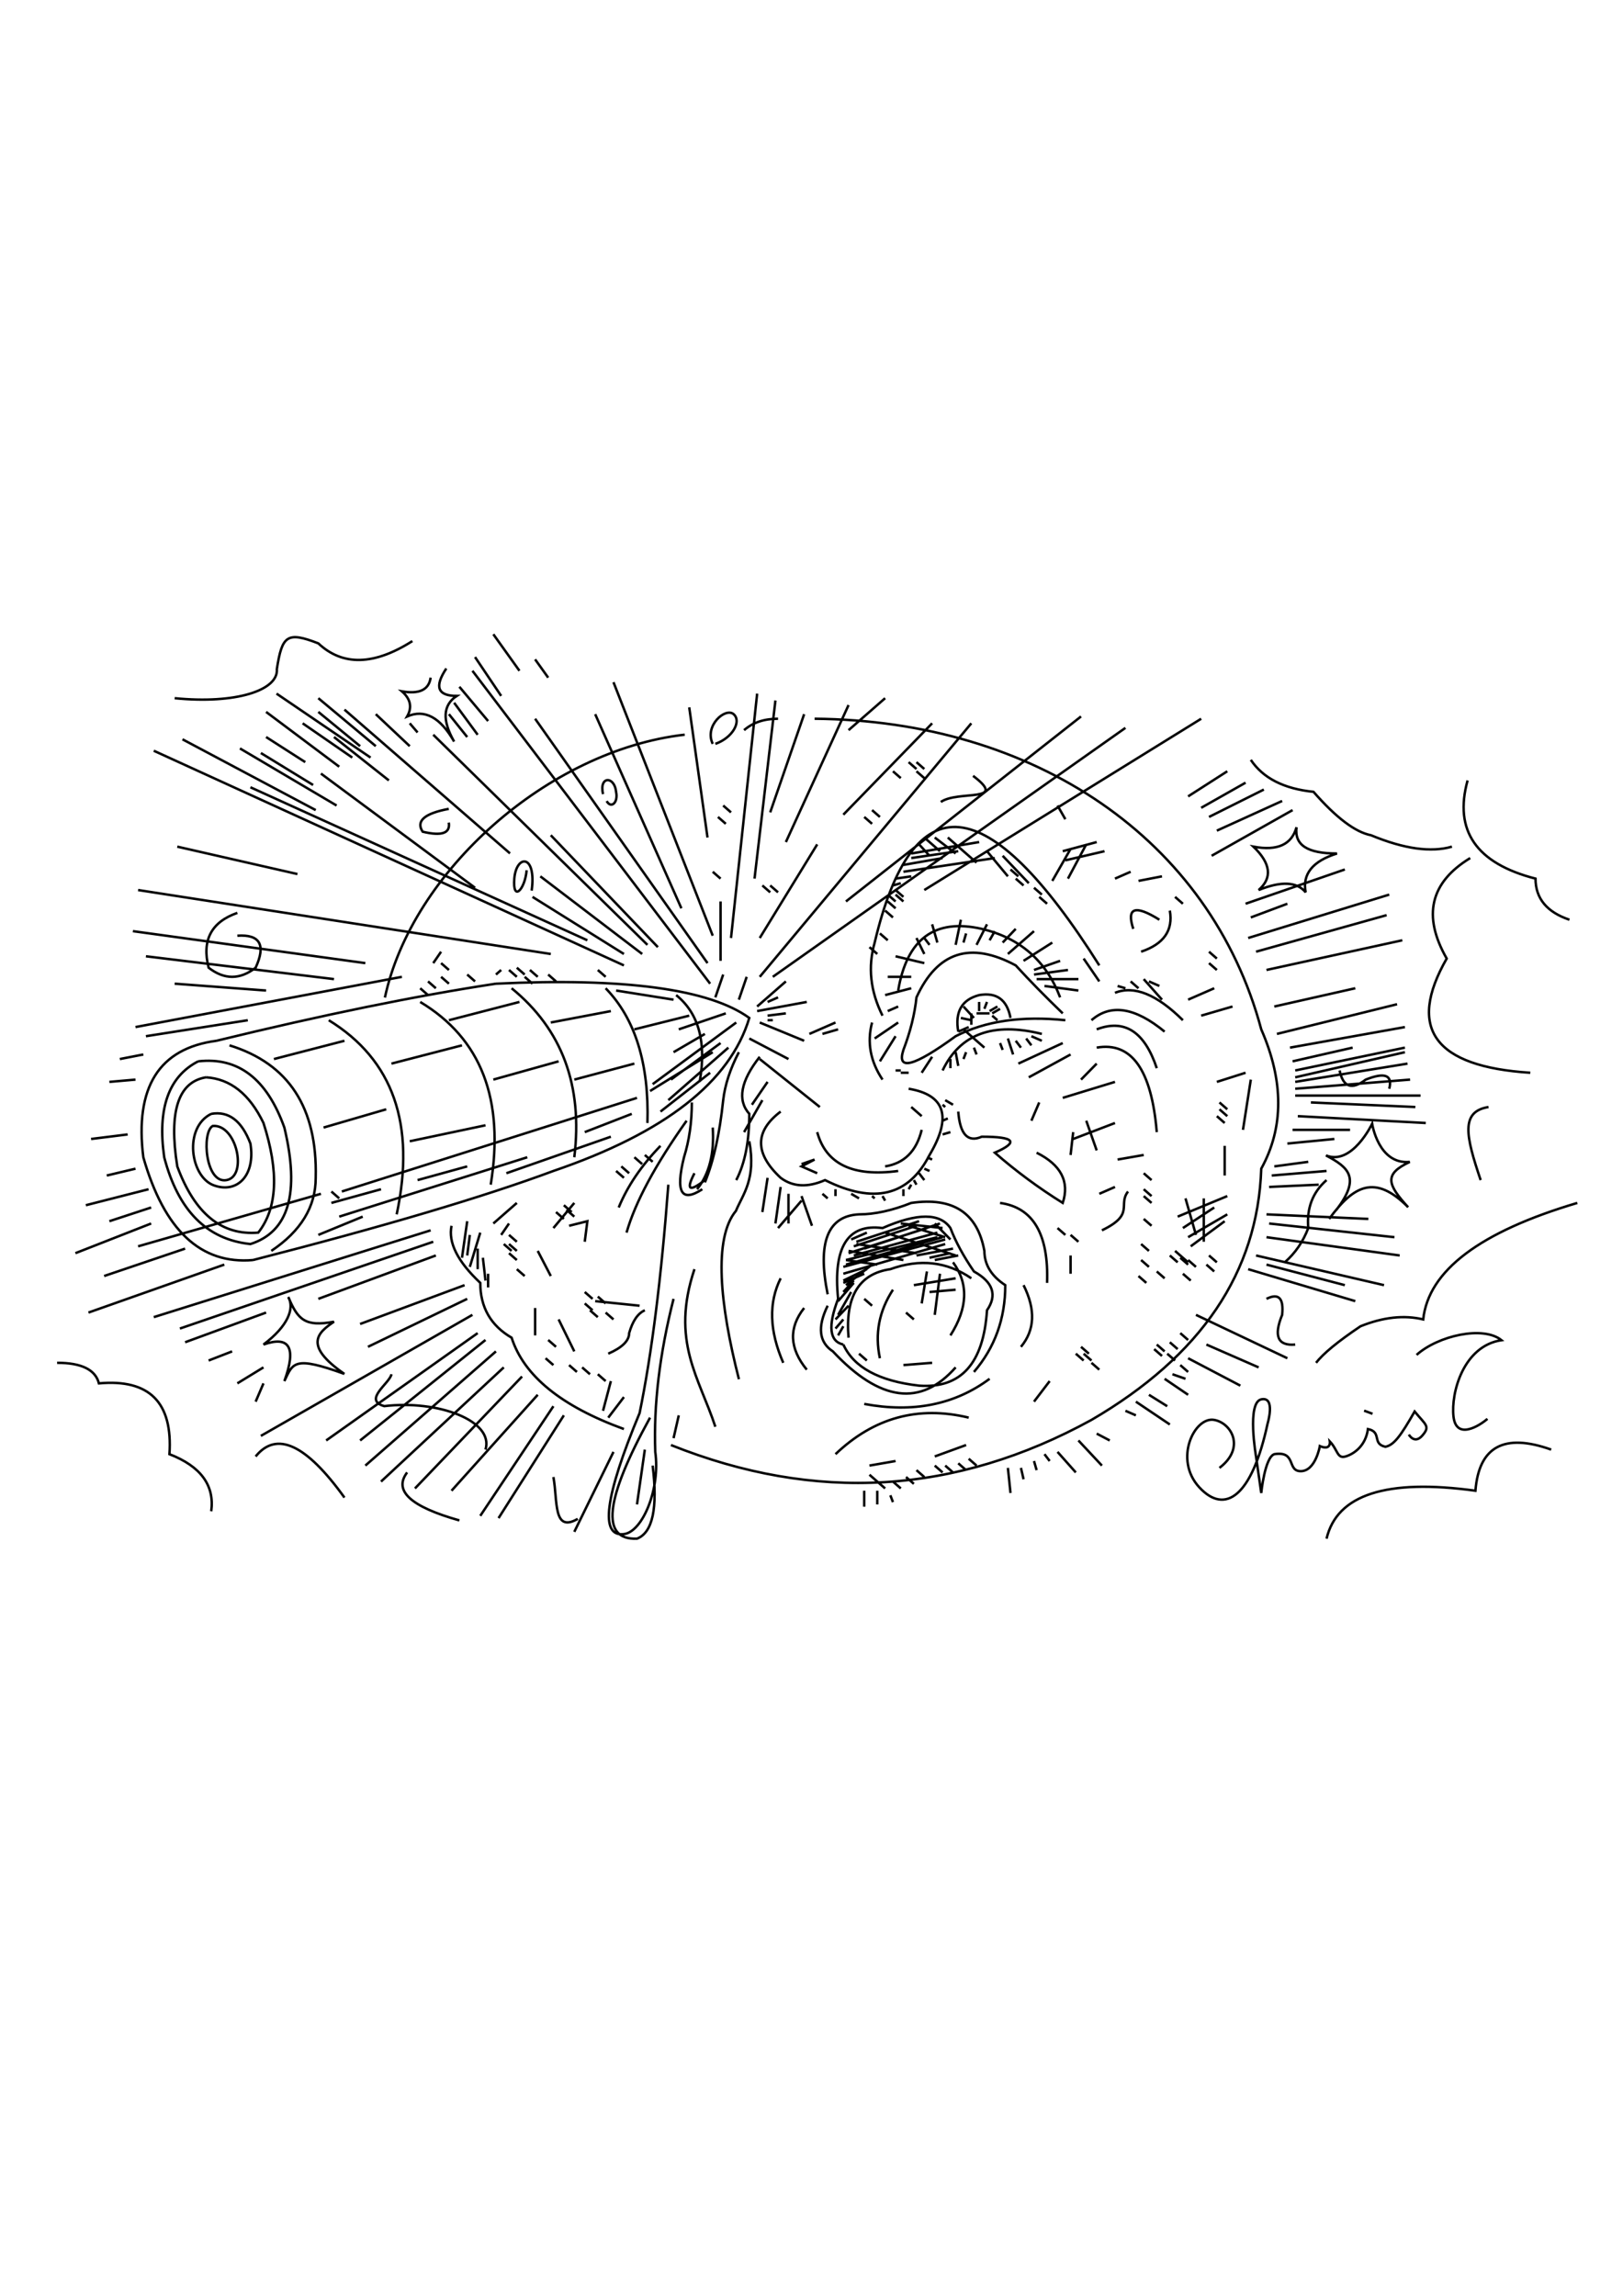 <?xml version="1.0" encoding="UTF-8" standalone="no"?>
<!-- Created with Inkscape (http://www.inkscape.org/) -->

<svg
   xmlns:dc="http://purl.org/dc/elements/1.1/"
   xmlns:cc="http://creativecommons.org/ns#"
   xmlns:rdf="http://www.w3.org/1999/02/22-rdf-syntax-ns#"
   xmlns:svg="http://www.w3.org/2000/svg"
   xmlns="http://www.w3.org/2000/svg"
   xmlns:sodipodi="http://sodipodi.sourceforge.net/DTD/sodipodi-0.dtd"
   xmlns:inkscape="http://www.inkscape.org/namespaces/inkscape"
   width="210mm"
   height="297mm"
   viewBox="0 0 210 297"
   version="1.1"
   id="svg8"
   inkscape:version="0.92.4 (5da689c313, 2019-01-14)"
   sodipodi:docname="hugo.svg">
  <defs
     id="defs2" />
  <sodipodi:namedview
     id="base"
     pagecolor="#ffffff"
     bordercolor="#666666"
     borderopacity="1.0"
     inkscape:pageopacity="0.0"
     inkscape:pageshadow="2"
     inkscape:zoom="0.35"
     inkscape:cx="-1057.1429"
     inkscape:cy="560"
     inkscape:document-units="mm"
     inkscape:current-layer="layer1"
     showgrid="false"
     inkscape:window-width="1920"
     inkscape:window-height="1017"
     inkscape:window-x="-8"
     inkscape:window-y="-8"
     inkscape:window-maximized="1" />
  <g
     inkscape:label="Capa 1"
     inkscape:groupmode="layer"
     id="layer1">
    <path
       style="fill:none;stroke:#000000;stroke-width:0.316"
       id="path3055"
       d="M 49.803,129.048 C 53.278,112.819 70.865,97.079 88.594,95.041 M 105.401,92.981 C 133.818,93.22 156.596,108.516 163.193,133.164 166.122,139.861 166.122,145.869 163.193,151.188 162.743,164.582 155.42,175.415 141.226,183.688 123.651,193.34 105.514,194.423 86.813,186.938 M 58.424,158.574 C 57.974,160.741 59.213,163.203 62.142,165.961 62.142,169.112 63.494,171.476 66.197,173.052 67.775,177.976 72.619,181.916 80.73,184.87 M 28.007,134.642 C 41.751,131.293 53.805,128.831 64.17,127.255 M 32.739,163.006 C 49.637,158.673 62.592,154.832 71.605,151.483 86.025,146.559 94.474,139.96 96.952,131.687 91.77,127.944 80.843,126.467 64.17,127.255 M 28.007,134.642 C 20.572,135.626 17.418,140.649 18.544,149.71 21.248,159.165 25.98,163.597 32.739,163.006 M 101.008,143.801 C 97.628,146.362 97.628,149.218 101.008,152.369 102.585,153.551 104.5,153.65 106.753,152.665 113.062,155.816 117.568,154.733 120.272,149.415 123.201,144.49 122.3,141.634 117.568,140.846 M 105.739,146.46 C 106.866,150.597 110.358,152.271 116.216,151.483 M 119.258,146.165 C 118.582,148.922 117.005,150.498 114.526,150.892 M 112.837,132.278 C 112.161,134.839 112.611,137.301 114.188,139.664 M 114.188,131.392 C 112.611,128.24 112.273,125.088 113.174,121.937 118.131,101.057 127.82,102.042 142.239,124.891 M 137.508,131.096 C 135.255,128.929 133.227,126.861 131.425,124.891 125.567,121.74 121.286,123.119 118.582,129.028 118.357,131.195 117.793,133.46 116.892,135.823 115.991,138.581 118.244,137.99 123.651,134.051 127.482,132.081 132.213,131.392 137.846,131.982 M 107.091,167.438 C 105.739,160.741 107.091,157.294 111.147,157.097 113.174,157.097 115.428,156.604 117.906,155.619 123.313,154.832 126.468,156.9 127.369,161.824 127.369,163.597 128.27,165.074 130.073,166.256 130.073,170.59 128.721,174.332 126.017,177.484 M 107.091,168.915 C 105.739,171.673 105.965,173.643 107.767,174.824 113.85,181.325 119.145,182.014 123.651,176.893 M 108.443,168.029 C 107.091,171.574 107.316,173.544 109.119,173.938 M 108.443,168.029 C 107.767,161.332 109.682,158.279 114.188,158.87 118.695,156.9 121.624,156.9 122.975,158.87 123.651,160.642 124.665,162.514 126.017,164.483 128.496,165.862 129.059,167.536 127.707,169.506 127.256,176.4 124.327,179.65 118.92,179.256 113.738,178.666 110.471,176.893 109.119,173.938 M 116.216,128.141 C 117.343,121.444 120.948,118.785 127.031,120.164 131.988,121.346 135.367,124.3 137.17,129.028 M 25.642,137.301 C 30.824,136.71 34.541,139.566 36.794,145.869 38.822,154.339 37.358,159.362 32.401,160.938 26.768,160.347 23.051,156.604 21.248,149.71 20.347,143.407 21.811,139.271 25.642,137.301 M 32.401,160.938 C 26.768,160.347 23.051,156.604 21.248,149.71 20.347,143.407 21.811,139.271 25.642,137.301 M 26.656,139.369 C 29.81,139.566 32.288,141.536 34.091,145.278 36.119,151.581 35.893,156.309 33.415,159.46 28.683,159.854 25.191,156.998 22.938,150.892 21.811,143.801 23.051,139.96 26.656,139.369 M 27.331,144.096 C 29.585,143.702 31.274,144.983 32.401,147.937 33.077,152.074 30.685,154.449 27.653,153.338 24.621,152.227 23.727,145.869 27.331,144.096 M 29.32,152.665 C 26.565,153.178 26.072,146.484 27.52,145.663 30.617,145.39 32.076,152.152 29.32,152.665 Z M 29.697,135.233 C 37.358,137.596 41.075,143.309 40.85,152.369 40.85,156.112 38.935,159.263 35.105,161.824 M 42.54,131.982 C 50.876,137.104 53.805,145.475 51.327,157.097 M 54.369,129.619 C 62.254,134.346 65.296,142.225 63.494,153.256 M 66.197,127.846 C 72.731,133.164 75.435,140.452 74.309,149.71 M 78.364,127.846 C 82.194,131.785 83.997,137.596 83.772,145.278 M 87.489,128.732 C 90.418,131.096 91.432,134.839 90.531,139.96 M 98.304,136.71 C 95.826,139.861 95.375,142.324 96.952,144.096 96.952,147.642 96.389,150.498 95.262,152.665 M 96.952,147.642 C 97.853,152.566 96.122,154.482 95.221,156.648 92.291,160.194 93.132,168.772 95.61,178.424 M 123.989,143.801 C 124.215,146.756 125.229,147.839 127.031,147.051 131.312,147.051 131.875,147.74 128.721,149.119 131.425,151.483 134.354,153.65 137.508,155.619 138.409,152.862 137.283,150.695 134.128,149.119 M 86.475,153.256 C 85.574,165.271 84.335,175.12 82.758,182.802 78.251,193.636 77.576,198.855 80.73,198.461 83.168,198.156 85.461,192.552 84.785,187.825 84.56,181.719 85.349,175.12 87.151,168.029 M 84.11,183.393 C 78.251,194.03 77.688,199.249 82.42,199.052 84.447,198.264 85.123,195.113 84.447,189.598 M 89.855,164.188 C 86.738,173.517 90.487,178.238 92.559,184.575 M 105.401,150.006 103.711,150.597 M 141.901,135.528 C 146.408,134.74 148.999,138.384 149.675,146.46 M 141.901,133.164 C 145.506,131.785 148.097,133.46 149.675,138.187 M 141.226,131.982 C 143.704,129.816 146.858,130.308 150.689,133.46 M 144.267,128.437 C 146.746,127.452 149.675,128.634 153.054,131.982 M 129.397,155.619 C 133.678,156.21 135.705,159.657 135.48,165.961 M 132.438,166.256 C 134.016,169.408 133.903,172.067 132.1,174.234 M 101.008,165.37 C 99.431,168.521 99.543,172.165 101.346,176.302 M 104.049,169.211 C 102.022,171.771 102.134,174.431 104.387,177.188 M 89.517,142.619 C 89.517,145.18 89.179,147.543 88.503,149.71 87.377,154.241 88.165,155.619 90.869,153.847 M 89.855,151.778 C 88.728,153.945 89.179,154.241 91.207,152.665 M 90.193,153.847 C 91.77,151.877 92.446,149.218 92.221,145.869 M 91.207,152.96 C 92.333,150.203 93.122,146.657 93.573,142.324 93.798,140.354 94.474,138.286 95.6,136.119 M 161.841,98.3 C 163.419,100.663 166.122,102.042 169.953,102.436 172.882,105.785 175.36,107.656 177.388,108.05 181.669,109.823 185.161,110.315 187.865,109.527 M 190.23,111.005 C 185.048,114.156 184.034,118.49 187.189,124.005 182.007,133.066 185.612,137.99 198.004,138.778 M 189.892,100.959 C 188.09,107.459 191.019,111.694 198.679,113.664 198.679,116.224 200.144,117.997 203.073,118.982 M 204.087,155.619 C 191.47,159.362 184.823,164.385 184.147,170.688 181.669,170.097 178.965,170.393 176.036,171.574 173.107,173.544 171.192,175.12 170.29,176.302 M 200.707,187.529 C 194.624,185.363 191.357,187.135 190.906,192.848 179.416,191.272 172.994,193.34 171.642,199.052 M 22.6,90.322 C 30.486,91.11 36.048,89.31 35.822,86.552 36.498,82.219 37.132,81.655 41.188,83.231 44.342,86.186 48.398,86.087 53.355,82.936 M 7.392,176.302 C 10.546,176.302 12.348,177.188 12.799,178.961 19.333,178.37 22.375,181.423 21.924,188.12 25.98,189.696 27.782,192.158 27.331,195.507 M 50.651,177.779 C 50.426,178.961 46.921,181.109 49.718,181.906 56.644,181.074 63.944,183.787 62.818,187.529 M 163.869,168.029 C 165.446,167.241 166.122,167.93 165.897,170.097 164.77,172.855 165.334,174.135 167.587,173.938 M 171.642,152.665 C 169.84,154.241 169.051,156.309 169.277,158.87 168.601,160.642 167.587,162.12 166.235,163.301 M 78.702,175.12 C 80.505,174.332 81.406,173.446 81.406,172.461 81.856,170.885 82.532,169.9 83.434,169.506 M 125.341,183.393 C 118.807,181.817 113.062,183.393 108.105,188.12 M 111.823,181.62 C 118.131,182.802 123.539,181.719 128.045,178.37 M 81.068,159.46 C 82.194,155.521 84.785,150.695 88.841,144.983 M 80.054,156.21 C 81.181,153.453 82.983,150.794 85.461,148.233 M 121.962,138.483 C 124.215,133.755 128.496,132.179 134.804,133.755 M 151.364,117.8 C 151.815,120.361 150.576,122.134 147.647,123.119 M 172.913,156.523 C 176.067,152.387 174.551,151.044 171.561,149.469 174.941,150.847 177.541,145.375 177.541,145.375 177.541,145.375 178.36,150.704 182.415,150.31 179.036,151.886 179.497,153.219 182.201,156.174 177.92,151.84 175.135,153.354 171.98,157.688 M 162.179,109.527 C 164.432,111.694 164.658,113.565 162.855,115.141 165.784,113.959 167.812,114.058 168.939,115.437 168.488,113.073 169.84,111.399 172.994,110.414 169.164,110.414 167.474,109.33 167.756,107.016 167.136,109.232 165.334,110.118 162.179,109.527 Z M 57.748,86.481 C 56.171,88.845 56.622,90.027 59.1,90.027 57.298,91.209 57.185,93.178 58.762,95.936 56.96,92.784 54.932,91.701 52.679,92.686 53.355,91.504 53.129,90.421 52.003,89.436 54.256,89.83 55.495,89.239 55.721,87.663 M 192.596,143.21 C 188.956,143.801 189.651,146.953 191.582,152.665 M 43.216,170.983 C 41.188,172.362 39.148,173.991 44.556,177.734 38.022,175.37 37.921,176.302 36.794,178.666 38.372,174.332 37.47,172.756 34.091,173.938 37.245,171.574 38.146,169.265 37.301,167.787 38.54,170.723 39.459,171.68 43.216,170.983 Z M 33.077,188.416 C 35.781,185.067 39.611,186.84 44.568,193.734 M 52.679,190.484 C 50.876,192.848 53.129,194.916 59.438,196.689 M 71.605,191.075 C 72.174,194.155 71.529,198.348 74.757,196.49 M 173.332,138.483 C 173.783,140.649 174.909,141.043 176.712,139.664 179.19,138.68 180.204,139.074 179.753,140.846 M 30.711,121.05 C 33.64,120.853 34.429,122.232 33.077,125.187 31.049,126.763 29.021,126.763 26.994,125.187 26.092,121.641 27.331,119.278 30.711,118.096 M 58.066,106.413 C 58.292,107.792 57.165,108.186 54.687,107.595 53.786,106.216 54.912,105.231 58.066,104.64 M 68.794,115.217 C 69.441,110.429 66.806,110.536 66.55,113.638 66.295,116.74 67.919,115.13 68.141,112.587 M 78.026,102.732 C 77.481,100.365 79.509,100.371 79.716,102.436 80.017,103.843 79.059,104.653 78.497,103.633 M 92.559,96.232 C 94.812,95.444 95.97,93.3 94.924,92.39 93.879,91.481 91.094,93.868 92.221,96.232 M 96.276,94.459 C 97.403,93.474 98.867,92.981 100.67,92.981 M 125.906,100.368 C 130.551,103.888 123.98,102.188 121.734,103.749 M 146.633,120.164 C 145.732,117.406 146.858,117.012 150.013,118.982 M 91.883,127.255 61.128,86.777 M 88.165,117.505 77.012,92.39 M 92.221,121.05 79.378,88.254 M 65.988,110.401 44.568,91.8 M 91.545,124.596 69.239,92.981 M 85.123,122.528 71.267,108.05 M 83.772,122.232 56.058,95.05 M 83.096,123.414 69.915,113.368 M 80.73,123.414 68.901,116.027 M 80.73,124.891 19.896,97.118 M 75.998,121.641 32.401,101.845 M 93.235,124.3 V 116.618 M 94.586,121.346 97.966,89.731 M 97.628,113.664 100.332,90.618 M 99.656,105.095 104.049,92.39 M 101.684,108.936 109.795,91.209 M 98.304,121.346 105.739,109.232 M 109.119,105.391 120.61,93.572 M 109.795,94.459 114.526,90.322 M 91.545,108.345 89.179,91.504 M 98.304,126.369 125.679,93.572 M 109.457,116.618 139.874,92.686 M 99.994,126.369 145.619,94.163 M 119.596,115.141 155.42,92.981 M 63.156,93.277 59.438,88.845 M 53.017,96.527 48.623,92.39 M 46.595,96.527 41.188,92.095 M 43.892,99.186 34.429,92.095 M 50.313,100.959 43.216,95.345 M 61.466,114.846 41.526,100.073 M 40.85,104.8 23.614,95.641 M 39.498,98.595 34.429,95.345 M 67.211,86.777 63.832,82.049 M 70.929,87.663 69.239,85.299 M 43.554,104.209 31.049,96.822 M 123.989,133.46 C 123.539,130.899 124.44,129.323 126.693,128.732 128.946,128.338 130.298,129.323 130.749,131.687 M 35.443,137.005 44.568,134.642 M 41.864,145.869 49.975,143.505 M 50.651,137.596 59.776,135.233 M 58.086,131.982 67.211,129.619 M 63.832,139.664 72.281,137.301 M 71.267,132.278 79.04,130.801 M 74.309,139.664 82.082,137.596 M 79.716,128.141 87.151,129.323 M 84.447,140.255 95.262,132.278 M 86.475,142.324 94.248,135.528 M 44.23,154.142 82.42,142.028 M 53.017,147.642 62.818,145.574 M 43.892,157.392 68.225,149.71 M 54.031,152.665 60.452,150.892 M 75.66,146.46 81.744,144.096 M 52.003,126.369 17.531,132.869 M 71.267,123.414 17.868,115.141 M 47.271,124.596 17.193,120.459 M 61.128,170.097 33.753,185.757 M 156.772,110.709 167.249,104.8 M 161.503,121.346 179.753,115.732 M 167.925,144.392 184.485,145.278 M 161.503,164.188 175.36,168.324 M 154.744,170.097 166.573,175.711 M 153.73,175.711 160.49,179.256 M 139.536,186.348 142.577,189.598 M 55.721,159.165 19.896,170.393 M 72.957,183.097 64.508,196.393 M 92.897,105.686 93.91,106.573 M 93.573,104.209 94.586,105.095 M 109.795,173.052 C 109.344,167.733 111.147,164.779 115.202,164.188 119.033,162.809 122.525,163.203 125.679,165.37 M 113.85,175.711 C 113.174,172.559 113.738,169.605 115.54,166.847 M 122.975,172.756 C 125.229,169.211 125.341,166.059 123.313,163.301 M 119.934,164.483 119.258,168.62 M 121.624,164.779 120.948,170.097 M 118.244,166.256 123.651,165.37 M 120.272,167.142 123.651,166.847 M 116.892,176.597 120.61,176.302 M 119.934,158.87 109.795,162.12 M 121.286,159.46 110.471,162.415 M 110.809,160.938 118.582,162.12 M 117.23,169.802 118.244,170.688 M 111.823,168.029 112.837,168.915 M 111.147,175.12 112.161,176.006 M 112.499,189.598 115.878,189.007 M 120.948,188.416 125.003,186.938 M 112.499,190.779 113.512,191.666 M 113.512,191.666 114.526,192.552 M 115.54,191.666 116.554,192.552 M 117.23,191.075 118.244,191.961 M 118.582,190.189 119.596,191.075 M 120.948,189.598 121.962,190.484 M 122.3,189.598 123.313,190.484 M 123.989,189.302 125.003,190.189 M 125.341,188.711 126.355,189.598 M 131.763,137.596 137.508,134.937 M 133.114,139.369 138.522,136.414 M 139.874,139.664 141.901,137.596 M 137.508,142.028 144.267,139.96 M 134.466,142.619 133.452,144.983 M 138.86,146.46 138.522,149.415 M 140.55,144.983 141.901,148.824 M 138.86,147.346 144.267,145.278 M 144.605,150.006 147.985,149.415 M 153.73,129.323 157.11,127.846 M 155.42,131.392 159.476,130.21 M 144.267,113.664 146.295,112.777 M 147.309,113.959 150.351,113.368 M 136.156,113.959 138.522,109.823 M 138.184,113.664 140.55,109.232 M 137.508,110.118 141.901,108.936 M 137.846,111.3 142.915,110.118 M 136.832,104.209 137.846,105.982 M 117.906,127.846 114.526,128.732 M 119.596,124.596 115.878,123.71 M 123.651,122.232 124.327,118.982 M 132.438,124.3 136.156,121.937 M 135.142,127.55 139.536,128.141 M 153.73,103.027 158.8,99.777 M 155.42,104.504 161.165,101.254 M 156.434,105.686 163.531,102.141 M 157.448,107.459 165.897,103.618 M 161.165,116.914 174.008,112.482 M 161.841,118.687 166.573,116.914 M 162.517,123.119 179.416,118.391 M 163.869,125.482 181.443,121.641 M 164.883,130.21 175.36,127.846 M 165.221,133.755 180.767,129.914 M 166.911,135.528 181.781,132.869 M 167.249,137.301 175.022,135.528 M 167.587,138.483 181.781,135.528 M 167.587,139.369 181.781,136.119 M 167.587,139.96 182.119,137.596 M 167.587,140.846 182.457,139.664 M 167.587,141.733 H 183.809 M 169.615,142.619 183.133,143.21 M 167.249,146.165 H 174.684 M 166.573,147.937 172.656,147.346 M 164.883,150.892 169.277,150.301 M 164.545,152.074 171.642,151.483 M 164.207,153.551 170.628,153.256 M 163.869,157.097 177.05,157.688 M 164.207,158.279 180.429,160.051 M 163.869,160.051 181.105,162.415 M 162.517,162.415 179.078,166.256 M 163.869,163.597 174.008,166.256 M 156.096,173.938 162.855,176.893 M 150.689,178.37 153.73,180.438 M 146.971,181.325 151.364,184.279 M 130.411,189.893 130.749,193.143 M 136.832,187.825 139.198,190.484 M 71.605,181.916 62.142,196.098 M 69.577,180.438 58.424,192.848 M 67.549,178.075 53.693,192.552 M 65.184,176.893 49.299,191.666 M 64.17,174.824 47.271,189.598 M 62.818,173.347 46.595,186.348 M 61.804,172.461 42.202,186.348 M 60.452,168.029 47.609,174.234 M 60.114,166.256 46.595,171.279 M 56.396,162.415 41.188,168.029 M 56.058,160.642 23.276,171.87 M 42.878,155.619 49.299,153.847 M 41.188,159.756 46.933,157.392 M 65.521,151.778 79.04,147.051 M 86.813,139.664 93.235,134.937 M 85.461,143.801 91.883,138.778 M 84.11,141.142 92.221,136.119 M 87.151,136.119 91.207,133.755 M 82.082,133.164 89.179,131.392 M 87.827,133.164 93.91,131.096 M 97.966,130.21 101.684,126.96 M 97.966,130.801 104.387,129.619 M 98.304,132.278 104.049,134.642 M 96.952,134.346 102.022,137.005 M 98.304,137.005 106.077,143.21 M 104.725,133.755 108.105,132.278 M 106.415,133.755 108.443,133.164 M 115.878,134.051 113.85,137.301 M 116.216,132.278 113.174,134.346 M 117.906,126.369 H 114.864 M 119.596,123.414 118.582,121.346 M 121.286,121.937 120.61,119.573 M 126.355,122.232 127.707,119.573 M 129.735,121.937 131.425,120.164 M 130.411,123.414 133.79,120.459 M 133.79,125.482 137.17,124.3 M 133.79,126.073 138.184,125.482 M 134.128,126.664 H 139.536 M 140.212,124.005 142.239,126.96 M 117.906,110.414 126.693,108.936 M 116.892,112.777 128.721,111.005 M 122.637,108.345 126.355,111.596 M 127.707,110.118 130.411,113.368 M 133.79,114.846 134.804,115.732 M 134.466,116.027 135.48,116.914 M 79.716,151.483 80.73,152.369 M 80.392,150.892 81.406,151.778 M 82.082,149.71 83.096,150.597 M 83.434,149.415 84.447,150.301 M 54.369,127.846 55.383,128.732 M 55.383,126.96 56.396,127.846 M 57.072,126.369 58.086,127.255 M 60.452,126.073 61.466,126.96 M 64.17,126.073 64.846,125.482 M 65.859,125.482 66.873,126.369 M 66.873,125.187 67.887,126.073 M 67.887,126.369 68.901,127.255 M 68.563,125.482 69.577,126.369 M 70.929,126.073 71.943,126.96 M 77.35,125.482 78.364,126.369 M 57.072,123.119 56.058,124.596 M 57.072,124.596 58.086,125.482 M 74.309,155.619 71.605,158.87 M 73.633,158.574 75.998,157.983 75.66,160.642 M 72.957,155.915 73.971,156.801 M 71.943,156.801 72.957,157.688 M 73.295,156.506 74.309,157.392 M 66.873,155.619 63.832,158.279 M 65.859,158.279 64.846,159.756 M 65.859,159.756 66.873,160.642 M 65.184,160.938 66.197,161.824 M 65.859,160.938 66.873,161.824 M 65.859,162.12 66.873,163.006 M 66.873,164.188 67.887,165.074 M 69.577,161.824 71.267,165.074 M 72.281,170.688 74.309,174.824 M 69.239,169.211 V 172.756 M 70.929,173.347 71.943,174.234 M 70.591,175.711 71.605,176.597 M 73.633,176.597 74.647,177.484 M 75.322,176.893 76.336,177.779 M 77.35,177.779 78.364,178.666 M 75.66,167.142 76.674,168.029 M 75.66,168.62 76.674,169.506 M 76.336,169.506 77.35,170.393 M 77.35,167.733 78.364,168.62 M 78.364,169.802 79.378,170.688 M 77.012,168.324 82.758,168.915 M 133.79,181.325 135.818,178.666 M 139.198,175.12 140.212,176.006 M 139.874,174.234 140.888,175.12 M 140.212,175.12 141.226,176.006 M 141.226,176.302 142.239,177.188 M 152.378,157.392 158.8,154.733 M 153.054,158.87 157.11,156.21 M 153.73,160.051 158.8,157.097 M 154.068,161.233 158.462,157.983 M 153.392,155.029 154.744,159.756 M 155.758,155.029 V 160.642 M 156.434,162.415 157.448,163.301 M 156.096,163.597 157.11,164.483 M 158.462,152.074 V 148.233 M 161.841,139.664 160.827,146.165 M 157.448,139.96 161.165,138.778 M 157.786,142.619 158.8,143.505 M 157.786,143.505 158.8,144.392 M 157.448,144.392 158.462,145.278 M 144.267,153.551 142.239,154.438 M 142.577,159.165 C 146.907,157.083 144.594,155.886 145.957,154.142 M 147.985,153.847 148.999,154.733 M 147.985,154.733 148.999,155.619 M 147.985,151.778 148.999,152.665 M 147.985,157.688 148.999,158.574 M 151.364,162.415 152.378,163.301 M 152.716,162.711 153.73,163.597 M 152.04,161.824 153.054,162.711 M 153.054,164.779 154.068,165.665 M 152.716,162.415 153.73,163.301 M 153.73,163.006 154.744,163.892 M 149.675,164.483 150.689,165.37 M 147.647,163.006 148.661,163.892 M 147.309,165.074 148.323,165.961 M 147.647,160.938 148.661,161.824 M 156.434,124.596 157.448,125.482 M 156.434,123.119 157.448,124.005 M 152.04,116.027 153.054,116.914 M 136.832,158.87 137.846,159.756 M 138.522,159.756 139.536,160.642 M 152.716,172.461 153.73,173.347 M 151.364,173.643 152.378,174.529 M 151.026,175.12 152.04,176.006 M 149.675,173.938 150.689,174.824 M 149.337,174.529 150.351,175.415 M 138.522,162.415 V 164.779 M 92.221,112.777 93.235,113.664 M 98.642,114.55 99.656,115.437 M 99.656,114.55 100.67,115.437 M 111.823,105.686 112.837,106.573 M 112.837,104.8 113.85,105.686 M 117.568,98.595 118.582,99.482 M 118.582,98.595 119.596,99.482 M 118.582,99.777 119.596,100.663 M 115.54,99.777 116.554,100.663 M 38.484,113.073 22.938,109.527 M 43.216,126.664 18.882,123.71 M 34.429,128.141 22.6,127.255 M 34.429,169.802 23.952,173.643 M 30.035,174.824 26.994,176.006 M 34.091,176.893 30.711,178.961 M 34.091,178.961 33.077,181.325 M 29.021,163.597 11.447,169.802 M 23.952,161.529 13.475,165.074 M 42.878,154.142 43.892,155.029 M 41.526,154.438 17.868,161.233 M 19.558,158.279 9.757,162.12 M 19.558,156.21 14.151,157.983 M 19.22,153.847 11.109,155.915 M 17.531,151.188 13.813,152.074 M 16.517,146.756 11.785,147.346 M 17.531,139.664 14.151,139.96 M 18.544,136.414 15.503,137.005 M 32.063,131.982 18.882,134.051 M 117.906,143.21 118.92,144.096 M 118.244,143.505 119.258,144.392 M 109.457,163.006 121.286,160.051 M 110.133,160.347 112.161,159.46 M 110.809,160.642 118.92,157.983 M 110.471,161.233 118.582,158.574 M 111.823,161.529 121.624,158.279 M 109.457,163.597 121.962,160.051 M 122.3,160.347 109.119,163.892 M 109.119,164.779 122.3,160.938 M 123.313,161.529 118.582,162.415 M 120.272,162.711 122.975,162.12 M 123.989,162.415 120.948,163.006 M 109.119,165.665 112.161,164.188 M 109.119,165.961 111.823,164.779 M 109.457,166.256 112.837,163.597 M 109.119,167.142 110.471,165.665 M 108.443,168.324 110.471,165.961 M 108.105,170.688 109.795,168.915 M 108.105,171.87 109.119,170.688 M 108.443,172.756 109.119,171.574 M 108.443,170.097 110.133,167.142 M 109.795,161.824 116.892,163.006 M 109.457,163.006 113.512,163.597 M 114.526,159.46 123.651,162.415 M 117.568,158.574 122.3,160.051 M 120.948,158.279 122.975,160.347 M 116.554,158.279 121.962,158.87 M 99.318,139.96 97.29,142.915 M 98.642,142.324 96.276,146.46 M 101.008,153.551 100.332,158.279 M 103.711,154.733 105.063,158.574 M 106.415,154.438 107.091,155.029 M 108.105,153.847 V 154.733 M 110.133,154.438 111.147,155.029 M 112.837,154.733 113.174,155.029 M 114.188,154.733 114.526,155.324 M 116.892,153.847 V 154.733 M 117.906,153.256 117.568,153.847 M 118.244,152.665 118.582,153.256 M 118.92,151.778 119.596,152.665 M 119.596,151.188 120.272,151.483 M 119.934,149.71 120.61,150.006 M 121.962,146.756 122.975,146.46 M 121.962,144.983 122.637,144.687 M 121.962,142.915 122.3,143.21 M 122.3,142.324 123.313,142.915 M 102.022,154.438 V 158.279 M 103.711,155.324 100.67,158.87 M 105.401,150.006 103.711,150.892 105.739,151.778 M 99.318,152.369 98.642,156.801 M 122.975,138.187 V 137.005 M 123.989,137.892 123.651,136.119 M 124.665,137.005 125.003,136.119 M 126.017,135.528 126.355,136.414 M 129.397,134.937 129.735,135.823 M 130.411,134.346 131.087,136.414 M 131.425,134.642 132.1,135.528 M 132.776,134.346 133.452,135.233 M 133.452,134.051 134.804,134.642 M 119.258,138.778 120.61,136.71 M 115.878,138.483 H 116.554 M 116.554,138.778 H 117.568 M 126.693,130.801 V 129.619 M 126.017,131.687 124.665,130.21 M 127.369,130.505 127.707,129.619 M 128.045,130.801 129.059,130.21 M 128.383,131.096 129.397,130.505 M 129.059,131.982 128.383,131.392 M 128.045,131.096 H 126.355 M 125.679,131.096 V 132.573 M 125.679,131.982 124.327,131.687 M 125.341,132.869 123.989,133.46 M 124.665,133.164 127.369,135.528 M 144.605,127.55 145.619,127.846 M 146.295,126.96 147.309,127.846 M 147.985,126.664 150.351,129.323 M 148.661,126.96 150.013,127.55 M 128.045,121.641 128.721,120.459 M 120.272,122.232 119.596,121.346 M 124.665,121.937 125.003,120.755 M 116.216,130.21 114.864,130.801 M 117.906,111.005 123.989,110.118 M 116.892,111.891 121.962,111.005 M 120.948,108.345 123.651,110.414 M 119.596,108.345 121.624,110.118 M 118.92,109.232 120.272,110.709 M 129.735,110.709 133.114,114.255 M 115.878,113.664 117.906,113.368 M 115.54,114.55 116.554,114.255 M 115.878,115.141 116.892,116.027 M 114.864,115.732 115.878,116.618 M 115.878,115.732 116.892,116.618 M 114.864,116.618 115.878,117.505 M 114.526,117.8 115.54,118.687 M 113.85,120.755 114.864,121.641 M 112.499,122.528 113.512,123.414 M 130.749,112.482 131.763,113.368 M 131.425,113.664 132.438,114.55 M 60.452,157.983 59.776,162.711 M 62.142,159.46 60.79,163.892 M 60.79,159.756 60.452,162.415 M 62.48,162.711 62.818,165.665 M 63.156,164.779 V 166.552 M 61.804,161.529 V 164.188 M 92.559,129.028 93.573,126.073 M 95.6,129.323 96.614,126.369 M 99.318,129.619 100.67,129.028 M 99.318,131.392 101.684,131.096 M 99.318,131.982 H 99.994 M 132.1,189.893 132.438,191.37 M 133.79,189.007 134.128,190.189 M 135.142,188.12 135.818,189.007 M 141.901,185.461 143.591,186.348 M 145.619,182.507 146.971,183.097 M 152.716,176.597 153.73,177.484 M 151.702,177.779 153.392,178.37 M 148.661,180.438 151.026,181.916 M 111.823,192.848 V 194.916 M 113.512,192.848 V 194.62 M 115.202,193.439 115.54,194.325 M 87.827,183.097 87.151,186.052 M 80.73,180.734 78.702,183.393 M 79.04,178.666 78.026,182.507 M 82.42,194.62 83.434,187.529 M 79.378,187.825 74.309,198.166 M 45.582,98.004 39.16,93.572 M 48.623,96.527 41.188,90.322 M 40.512,101.55 33.753,97.413 M 47.947,98.004 35.781,89.731 M 53.017,93.572 54.031,94.754 M 60.452,95.345 58.086,92.39 M 61.804,95.05 58.762,90.913 M 64.846,90.027 61.466,85.004 M 157.786,189.893 C 161.165,187.332 159.372,184.102 157.11,183.688 154.557,183.222 151.826,188.772 155.168,192.399 158.511,196.027 161.989,193.605 164.017,184.15 164.017,184.15 165.082,180.626 163.193,181.029 161.305,181.432 162.517,188.416 162.517,188.416 L 163.193,193.143 C 163.193,193.143 163.647,188.542 164.883,188.12 167.815,187.666 166.456,190.363 168.344,190.318 170.232,190.273 170.776,187.072 170.776,187.072 170.776,187.072 171.432,187.382 171.79,187.189 172.148,186.995 172.067,186.473 172.067,186.473 173.122,187.585 172.997,188.761 174.129,188.411 175.261,188.062 176.718,186.988 176.998,184.866 178.86,185.267 177.469,186.772 179.255,187.163 180.379,186.942 181.248,185.733 183.04,182.601 184.484,184.353 185.081,184.495 184.048,185.698 183.016,186.902 182.292,185.586 182.292,185.586 M 176.502,182.489 177.592,182.897 M 183.291,175.277 C 186.052,172.802 191.89,171.45 194.279,173.375 189.347,174.117 187.718,180.181 188.067,183.255 188.416,186.329 191.408,184.467 192.461,183.55"
       inkscape:connector-curvature="0" />
  </g>
</svg>
